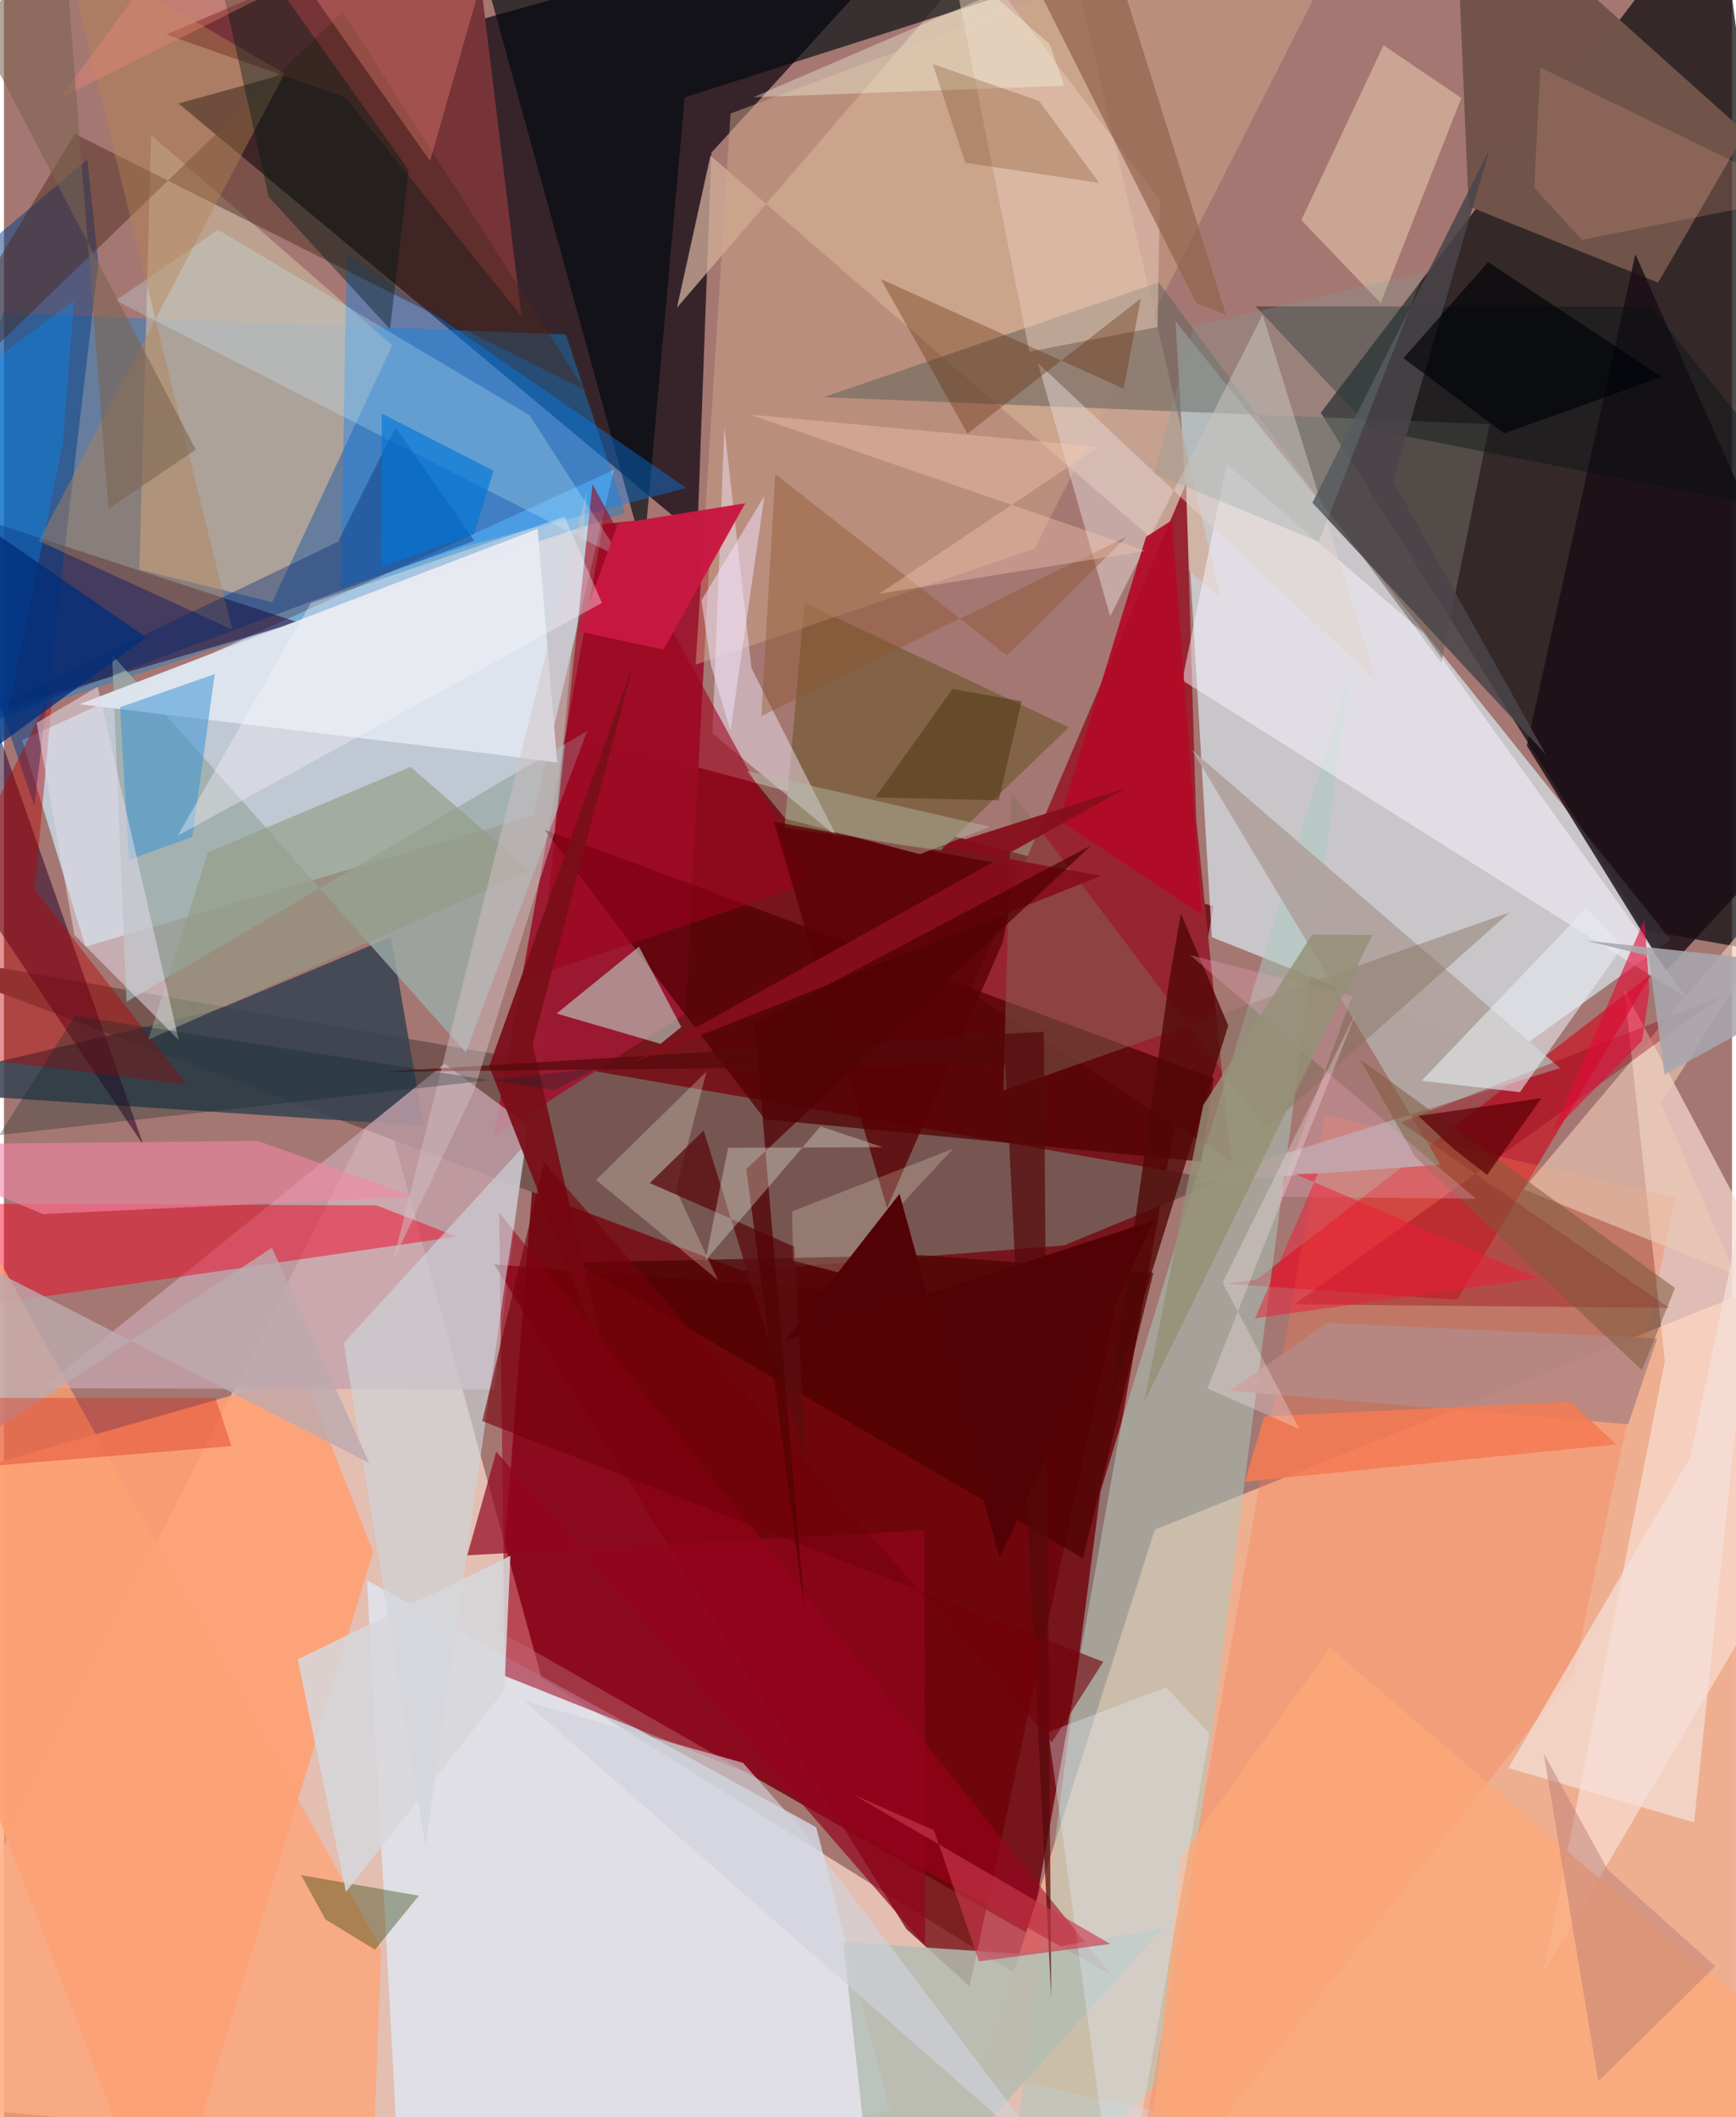 <svg xmlns="http://www.w3.org/2000/svg" width="228" height="278" viewBox="0 0 836 1024"><path fill="#a57772" d="M0 0h836v1024H0z"/><path fill="#6e050e" fill-opacity=".847" d="M272.477 354.114l312.7 84.168-88.61 497.575-257.422-147.202z"/><path fill="#ffdfcd" fill-opacity=".686" d="M699.557 1086L-62 1015.881l244.847-485.94 77.24 281.654z"/><path fill="#100e11" fill-opacity=".745" d="M794.385 450.051L898 468.454 829.155-52.832 637.036 199.647z"/><path fill="#1c0f1a" fill-opacity=".8" d="M84.496 50.077L335.398 259.31l6.822-185.44L458.979-54.098z"/><path fill="#efb091" fill-opacity=".976" d="M472.8 1002.701l83.939-262.864L898 602.92 853.55 1086z"/><path fill="#def5fe" fill-opacity=".624" d="M728.347 510.7l77.965-56.113-239.568-299.272 17.601 297.961z"/><path fill="#cae7f9" fill-opacity=".718" d="M256.038 394.453l39.046-167.222L8.822 357.964l30.625 99.887z"/><path fill="#1184d8" fill-opacity=".424" d="M300.424 248.076l-28.582-86.337L-.55 151.338-62 367.863z"/><path fill="#fea175" fill-opacity=".914" d="M178.561 750.65L76.93 1086-62 724.164l206.953-59.169z"/><path fill="#dcefff" fill-opacity=".671" d="M392.926 883.768L175.636 764.36l16.653 311.552 236.26-55.32z"/><path fill="#775652" d="M-62 457.693l419.094 156.822 155.588-12.11 76.715-31.587z"/><path fill="#d2b09a" fill-opacity=".745" d="M506.823-62L325.594 148.79l16.2-73.518 246.841 214.12z"/><path fill="#982532" fill-opacity=".996" d="M593.655 561.669L467.24 479.94l104.648-246.068 4.866 162.352z"/><path fill="#c5af99" fill-opacity=".741" d="M65.553 275.459l5.636-210.23 116.629 101.798L129.814 291.3z"/><path fill="#9c1931" fill-opacity=".98" d="M236.813 549.935l53.14-296.542 52.53-5.212-12.867 241.88z"/><path fill="#71544a" fill-opacity=".996" d="M701.719-62L842.396 64.04l-42.194 72.668-91.631-36.906z"/><path fill="#fbded5" fill-opacity=".671" d="M744.55 954.714L898 693.326 783.844 478.604 803.5 658.281z"/><path fill="#374352" fill-opacity=".859" d="M-59.8 527.032l262.817 17.487-15.763-91.35-84.42 35.36z"/><path fill="#c4a2ad" fill-opacity=".788" d="M18.553 671.431l218.645.605 15.939-127.922-39.956-29.654z"/><path fill="#ca0f22" fill-opacity=".667" d="M703.018 628.648l-112.302-7.746 15.322-2.02 191.187-147.97z"/><path fill="#aacbbe" fill-opacity=".514" d="M650.811 325.953l-120.33 395.464L482.859 1086l80.395-84.367z"/><path fill="#290027" fill-opacity=".529" d="M-62 360.635l204.11-59.69-184.85-60.374L67.574 554.105z"/><path fill="#6e0006" fill-opacity=".733" d="M537.547 634.269l-300.381-22.737L436.56 932.995l30.591 27.7z"/><path fill="#773438" d="M226.055-46.265l24.252 199.171-85.191-105.872L78.45 16.689z"/><path fill="#9caca9" fill-opacity=".8" d="M223.423 509.004L52.301 316.592l6.973 167.936 222.941-131.014z"/><path fill="#000a0e" fill-opacity=".659" d="M309.48 267.94L225.645-37.512l389.526-6.804L329.318 47.12z"/><path fill="#836347" d="M377.611 400.275l75.612 11.039 61.946-59.535-127.889-60.264z"/><path fill="#f10221" fill-opacity=".475" d="M180.289 583.02l-183.372-.726L-62 638.892 218.995 598.1z"/><path fill="#0083fc" fill-opacity=".376" d="M165.758 122.597l-2.755 161.775 60.33-20.23 106.654-28.168z"/><path fill="#ff7848" fill-opacity=".302" d="M808.586 579.426l-169.412-40.045L542.031 1086l217.236-276.502z"/><path fill="#fda374" fill-opacity=".733" d="M-19.132 579.17L182.48 942.73l-3.824 99.812L-62 1086z"/><path fill="#190e15" fill-opacity=".82" d="M898 367.583l-93.942 101.99-67.344-108.944 52.507-237.672z"/><path fill="#510002" fill-opacity=".733" d="M585.249 521.557L261.637 401.4l106.386 139.928 211.105 20.463z"/><path fill="#003e8a" fill-opacity=".498" d="M14.69 389.828L-62 163.67 40.351 77.172l5.318 50.058z"/><path fill="#9e011e" fill-opacity=".549" d="M242.367 810.616l-2.773-224.14 296.124 368.753-168.133-94.647z"/><path fill="#dee4ed" fill-opacity=".98" d="M36.445 340.603l221.721-84.783 9.477 113.047-31.521-4.183z"/><path fill="#d1a789" fill-opacity=".486" d="M498.57 265.337l-163.974 56.157L351.5 54.902 664.685-62z"/><path fill="#c4f6e6" fill-opacity=".51" d="M317.648 504.868l10.018-8.147-20.447-38.884-39.88 32.379z"/><path fill="#69655e" fill-opacity=".58" d="M695.332 320.546L558.605 136.591l-162.08 55.503 322.215 13.049z"/><path fill="#b1a4a0" fill-opacity=".992" d="M574.455 572.058l120.468-8.732-119.997-200.352 177.868 153.63z"/><path fill="#f6f7ff" fill-opacity=".494" d="M686.876 306.23l-95.282-81.94-21.546 104.737 244.116 153.866z"/><path fill="#47271c" fill-opacity=".463" d="M281.168 188.785L163.94 5.694-62 223.744 34.272 64.753z"/><path fill="#ecc9b4" fill-opacity=".635" d="M898 381.778l-162.964 193.38 102.352 41.21-35.765-82.756z"/><path fill="#efe3f2" fill-opacity=".49" d="M402.912 404.702l-41.28-81.534-13.11-116.635-5.766 148.254z"/><path fill="#ffe5c1" fill-opacity=".416" d="M667.365 21.891l37.665 25.501-38.981 99.185-38.402-40.128z"/><path fill="#4b0000" fill-opacity=".686" d="M444.436 607.09l-167.927 3.503 245.477 143.144 34.065-138.074z"/><path fill="#950017" fill-opacity=".361" d="M805.663 632.573l-181.414-1.696 207.02-149.212-155.406 61.218z"/><path fill="#e1d3cf" fill-opacity=".533" d="M664.05 329.405l-55.144-177.136-73.743 145.798L500.16 175.55z"/><path fill="#b80001" fill-opacity=".42" d="M-62 505.88l85.733-172.729-8.843 97.012 73.594 94.405z"/><path fill="#ccd5db" fill-opacity=".627" d="M164.332 649.587l88.268-96.483-10.655 70.79-37.998 269.035z"/><path fill="#9e001c" fill-opacity=".584" d="M390.046 427.148L284.703 234.255 262.06 447.122l-10.842 26.727z"/><path fill="#cbf4ff" fill-opacity=".263" d="M54.082 145.359l49.469-34.207 150.77 89.698 44.588 69.376z"/><path fill="#b48356" fill-opacity=".439" d="M28.475-27.027L135.708 35.59 16.878 261.673l93.54 42.84z"/><path fill="#b3bdb3" fill-opacity=".831" d="M405.987 939.218L490.6 945l70.29-12.624L422.214 1086z"/><path fill="#001011" fill-opacity=".38" d="M878.397 250.233L661.6 207.794l-56.116-59.636 191.21.201z"/><path fill="#eaccbb" fill-opacity=".498" d="M559.174 96.692l-1.1 61.488-62.049 11.887-42.337-212.366z"/><path fill="#3693d6" fill-opacity=".518" d="M91.123 404.794l10.86-78.791-45.842 16.081 4.286 73.805z"/><path fill="#f287a5" fill-opacity=".604" d="M198.074 578.749l-75.303-26.93L-62 553.773l80.894 33.448z"/><path fill="#f3e1da" fill-opacity=".694" d="M815.822 704.877l41.143-197.057-39.34 373.604-89.845-26.307z"/><path fill="#293b00" fill-opacity=".369" d="M155.503 928.328l23.984 14.657 21.218-26.095-56.902-9.955z"/><path fill="#949c85" fill-opacity=".639" d="M69.827 502.858l28.86-90.649 98.015-41.307 57.815 50.31z"/><path fill="#94654f" fill-opacity=".729" d="M576.834 146.713l14.281 5.357-63.691-202.96L471.776-62z"/><path fill="#fca879" fill-opacity=".773" d="M898 1016.496l-347.59 63.19 18.78-181.309 72.28-101.318z"/><path fill="#93041e" fill-opacity=".694" d="M238.174 702.105l207.443 238.926-.326-200.91-221.128 12.12z"/><path fill="#826d5a" fill-opacity=".424" d="M728.266 441.364l-244.782 86.083 3.879-144.567 123.259 163.07z"/><path fill="#4a454a" fill-opacity=".847" d="M718.709 72.143l-46.724 160.603 73.862 132.049-112.846-121.647z"/><path fill="#500705" fill-opacity=".78" d="M533.884 684.47l58.383-188.442-22.905-54.22-5.77 33.244z"/><path fill="#b30b27" fill-opacity=".933" d="M565.06 251.572l-12.56 8.09-41.985 137.216 69.001 45.594z"/><path fill="#d6d6db" fill-opacity=".871" d="M165.448 915.094l-23.333-112.5 102.888-50.096-2.871 64.867z"/><path fill="#e4f1ff" fill-opacity=".325" d="M562.269 816.14l20.947 22.3L539.37 1086l-34.14-248.274z"/><path fill="#e2dbe6" fill-opacity=".545" d="M84.493 502.949l-39.16-170.777-29.526 17.46L34.065 452.2z"/><path fill="#b68782" fill-opacity=".925" d="M593.06 672.67l192.712 16.207 13.994-41.553-159.66-7.574z"/><path fill="#002771" fill-opacity=".384" d="M227.481 261.509L-62 369.392l223.564-107.326 27.903-55.436z"/><path fill="#5f2902" fill-opacity=".337" d="M466.133 209.74l83.853-65.413-8.288 43.655-117.49-52.983z"/><path fill="#e8eaf2" fill-opacity=".588" d="M685.823 522.733l47.537 5.52 49.509-70.225-17.358-18.886z"/><path fill="#c91842" fill-opacity=".969" d="M319.03 314.204l39.583-70.802-61.514 9.846-19.024 52.079z"/><path fill="#bca9af" fill-opacity=".796" d="M-62 585.17v144.312L129.638 603.48l47.134 104.2z"/><path fill="#021917" fill-opacity=".408" d="M128.102 95.273l58.645 63.913 9.036-76.975L93.14-62z"/><path fill="#790e19" fill-opacity=".933" d="M304.44 321.42l-48.675 183.5 35.832 156.069-56.842-145.323z"/><path fill="#fe8c7c" fill-opacity=".329" d="M246.103-62L206.129 77.851 107.51-62 26.85 47.658z"/><path fill="#590005" fill-opacity=".769" d="M372.507 397.414l54.7 186.882 55.97-128.544 7.185-36.392z"/><path fill="#f9fee0" fill-opacity=".247" d="M286.451 570.7l53.467-52.46-14.864 57.108 20.388 43.81z"/><path fill="#55090a" fill-opacity=".714" d="M506.65 966.526l-3.611-467.573-320.925 19.464 302.34-3.214z"/><path fill="#008fff" fill-opacity=".345" d="M-11.06 178.771l-35.387 400.61 74.85-364.39 5.522-69.663z"/><path fill="#8c5229" fill-opacity=".396" d="M543.15 259.564L366.38 346.37l6.735-117.124 112.1 87.76z"/><path fill="#b4bda9" fill-opacity=".439" d="M359.279 372.901l117.788 27.003-34.012 13.246-65.08-17.219z"/><path fill="#d92312" fill-opacity=".349" d="M-58.02 713.263L-62 676.086l164.351.043 7.757 23.3z"/><path fill="#fbcab7" fill-opacity=".369" d="M529.422 216.114L360.93 200.543l191.227 65.941L423.37 287.2z"/><path fill="#e40c38" fill-opacity=".616" d="M793.674 444.73l2.276 34.898-3.458 23.74-43.346 44.093z"/><path fill="#80593b" fill-opacity=".529" d="M792.411 662.742L682.538 559.286l-26.475-46.915L808.38 622.939z"/><path fill="#870e1c" fill-opacity=".941" d="M305.11 513.445l225.667-89.84-77.106-14.044 89.457-28.55z"/><path fill="#f37b55" fill-opacity=".878" d="M609.654 685.102l-9.342 31.552 179.593-18.032-21.961-20.664z"/><path fill="#d2c2c5" fill-opacity=".471" d="M282.047 237.54l-93.834 372.442 39.048-82.134 39.078-124.824z"/><path fill="#e7a1bb" fill-opacity=".322" d="M573.722 461.883l78.543 19.888-35.664 97.033 95.412 1z"/><path fill="#74010a" fill-opacity=".608" d="M231.37 687.332l29.98-125.219 245.542 280.649 24.925-39.012z"/><path fill="#7c6350" fill-opacity=".576" d="M26.664-62l23.884 308.094 42.23-28.624L-10.39 19.602z"/><path fill="#5b0d10" fill-opacity=".78" d="M387.737 706.294L338.51 546.768l-26.087 25.427 69.99 30.794z"/><path fill="#0f2829" fill-opacity=".306" d="M34.355 491.302l232.037 36.016 20.627-10.67-289.3 32.345z"/><path fill="#f8fee6" fill-opacity=".353" d="M505.897 21.354l6.97 20.125-150.252 5.528L478.191-2.762z"/><path fill="#602e00" fill-opacity=".231" d="M465.048 78.709l-15.753-47.75 51.466 17.859 29.025 39.623z"/><path fill="#d2977c" fill-opacity=".263" d="M743.254 32.642l127.76 62.166-107.729 21.145-22.997-25.122z"/><path fill="#bc7f74" fill-opacity=".49" d="M744.883 848.09l30.963 56.191 52.058 46.783-56.61 55.54z"/><path fill="#5d0006" fill-opacity=".718" d="M701.507 555.892l16.013 12.365 26.283-37.132-59.553 8.587z"/><path fill="#949176" fill-opacity=".816" d="M632.837 452.01l29.262.164L551.62 678.211l28.538-143.6z"/><path fill="#d0d1db" fill-opacity=".639" d="M251.73 822.721l259.548 227.85-124.775-165.127-28.974-32.837z"/><path fill="#ffd" fill-opacity=".212" d="M459.145 555.627L381.227 585.9l.618 23.892 21.756 5.604z"/><path fill="#530205" fill-opacity=".984" d="M433.238 577.417l48.498 176.216 74.427-163.304-178.316 58.018z"/><path fill="#010208" fill-opacity=".659" d="M725.725 209.599l76.262-27.273-84.019-55.571-40.928 46.504z"/><path fill="#002e7a" fill-opacity=".769" d="M-62 403.607l130.783-95.354-98.114-67.76 4.802-267.437z"/><path fill="#f2e4fc" fill-opacity=".506" d="M351.471 353.369l16.426-113.477-30.48 50.452 4.623 31.5z"/><path fill="#0077d9" fill-opacity=".635" d="M182.745 199.995l54.165 27.713-9.467 30.632-44.887 15.863z"/><path fill="#510203" fill-opacity=".741" d="M359.113 565.427l28.089 212.188-24.049-282.57 162.705-86.099z"/><path fill="#49330f" fill-opacity=".486" d="M492.36 339.175l-11.105 47.932-59.765-1.437 37.368-52.426z"/><path fill="#faf3fa" fill-opacity=".369" d="M271.21 249.926l-122.716 41.716-64.442 112.544 205.23-112.546z"/><path fill="#cb384c" fill-opacity=".627" d="M449.925 885.247l21.78 63.387 63.499-8.4-124.607-72.402z"/><path fill="#ee1b37" fill-opacity=".494" d="M742.27 618.178l-137.1 19.48 30.599-70.176-11.116.362z"/><path fill="#a7a6ad" fill-opacity=".871" d="M765.364 454.926l129.84 14.01-91.905 50.869-7.632-57.4z"/><path fill="#fff0f4" fill-opacity=".282" d="M626.72 691.218l-44.514-19.69 71.944-181.882-64.58 130.684z"/><path fill="#809d9b" fill-opacity=".263" d="M575.764 157.71l-19.436 71.287 79.711 33.062 50.958-130.417z"/><path fill="#f4fbe7" fill-opacity=".31" d="M339.418 609.56l10.897-54.401 74.91-.293-30.229-10.038z"/></svg>
